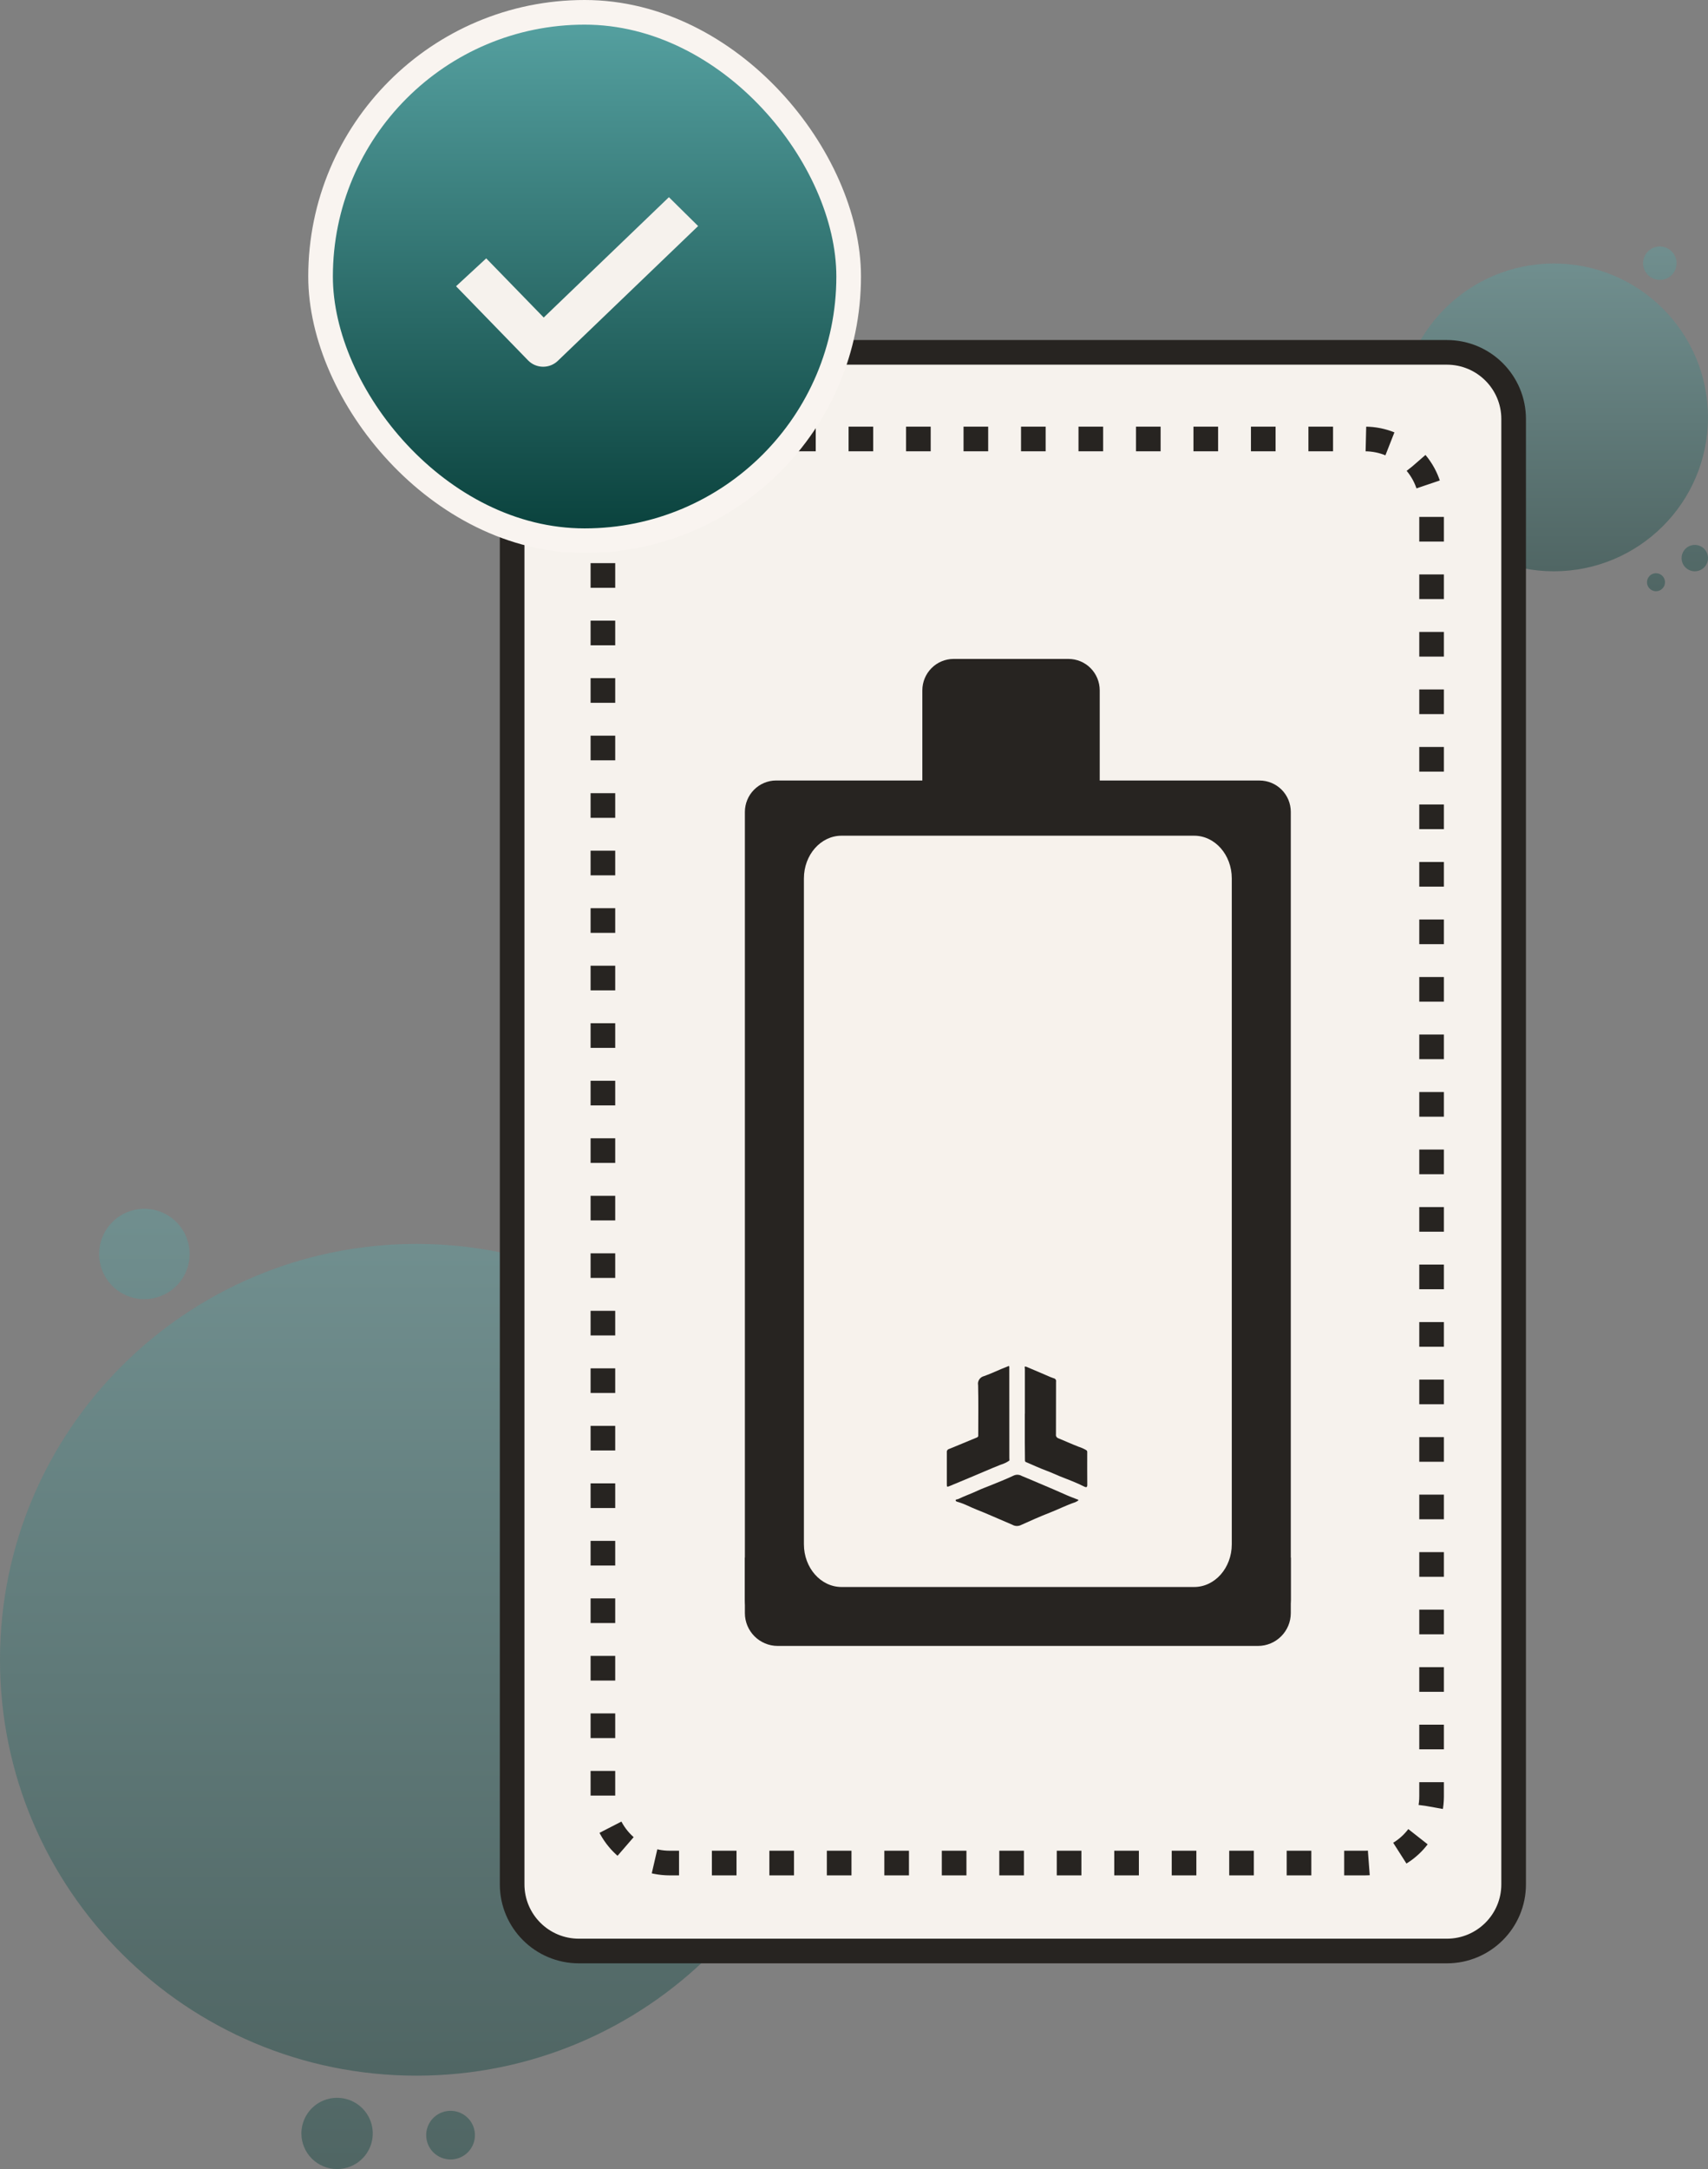 <svg width="104" height="132" viewBox="0 0 104 132" fill="none" xmlns="http://www.w3.org/2000/svg">
<rect x="0" y="0" width="104" height="132" fill="#808080" stroke="none"/>
<path opacity="0.4" d="M100.701 35.962C100.566 35.929 100.448 35.845 100.373 35.728C100.297 35.611 100.269 35.469 100.295 35.333C100.32 35.196 100.397 35.073 100.509 34.991C100.622 34.908 100.761 34.872 100.9 34.889C101.038 34.906 101.165 34.974 101.255 35.081C101.344 35.188 101.389 35.325 101.381 35.464C101.373 35.603 101.312 35.734 101.21 35.829C101.109 35.925 100.975 35.978 100.835 35.979C100.79 35.979 100.745 35.973 100.701 35.962ZM102.392 33.964C102.392 33.805 102.439 33.65 102.527 33.518C102.615 33.386 102.741 33.283 102.888 33.222C103.035 33.161 103.197 33.145 103.353 33.176C103.509 33.207 103.652 33.284 103.765 33.396C103.877 33.508 103.954 33.651 103.985 33.807C104.016 33.963 104 34.124 103.939 34.271C103.878 34.417 103.775 34.543 103.643 34.631C103.511 34.719 103.355 34.766 103.196 34.766C103.09 34.766 102.986 34.746 102.888 34.705C102.791 34.665 102.702 34.606 102.627 34.531C102.476 34.381 102.392 34.176 102.392 33.964ZM100.048 16.017C100.048 15.815 100.108 15.619 100.22 15.451C100.332 15.284 100.492 15.154 100.678 15.077C100.865 15 101.07 14.98 101.267 15.02C101.465 15.059 101.647 15.156 101.789 15.299C101.932 15.441 102.029 15.623 102.068 15.82C102.107 16.017 102.087 16.222 102.009 16.408C101.932 16.594 101.801 16.753 101.633 16.864C101.466 16.976 101.268 17.035 101.067 17.035C100.933 17.035 100.8 17.009 100.676 16.958C100.553 16.906 100.44 16.831 100.346 16.737C100.251 16.642 100.176 16.53 100.125 16.406C100.074 16.283 100.048 16.15 100.048 16.017Z" fill="url(#paint0_linear_1586_11285)"/>
<path opacity="0.4" d="M94.614 34.766C99.796 34.766 103.998 30.573 103.998 25.401C103.998 20.23 99.796 16.037 94.614 16.037C89.431 16.037 85.23 20.23 85.23 25.401C85.23 30.573 89.431 34.766 94.614 34.766Z" fill="url(#paint1_linear_1586_11285)"/>
<path opacity="0.4" d="M25.361 126.317C39.368 126.317 50.722 114.986 50.722 101.009C50.722 87.032 39.368 75.701 25.361 75.701C11.355 75.701 0 87.032 0 101.009C0 114.986 11.355 126.317 25.361 126.317Z" fill="url(#paint2_linear_1586_11285)"/>
<path opacity="0.4" d="M18.352 129.833C18.352 129.404 18.48 128.985 18.718 128.628C18.957 128.272 19.296 127.994 19.693 127.83C20.09 127.666 20.527 127.623 20.948 127.707C21.37 127.79 21.757 127.997 22.061 128.3C22.365 128.603 22.572 128.989 22.655 129.41C22.739 129.83 22.696 130.266 22.532 130.662C22.367 131.059 22.089 131.397 21.732 131.635C21.374 131.874 20.954 132.001 20.525 132.001C19.948 132.001 19.396 131.772 18.988 131.366C18.581 130.959 18.352 130.408 18.352 129.833ZM25.951 129.937C25.951 129.644 26.038 129.358 26.201 129.114C26.364 128.871 26.595 128.681 26.867 128.569C27.138 128.457 27.436 128.428 27.724 128.485C28.012 128.542 28.276 128.683 28.484 128.89C28.691 129.097 28.832 129.361 28.889 129.649C28.947 129.936 28.917 130.234 28.805 130.504C28.692 130.775 28.502 131.006 28.258 131.168C28.014 131.331 27.727 131.418 27.433 131.417C27.04 131.417 26.663 131.261 26.385 130.983C26.107 130.706 25.951 130.329 25.951 129.937ZM6.035 76.313C6.035 75.769 6.197 75.237 6.5 74.785C6.802 74.332 7.233 73.98 7.736 73.772C8.24 73.564 8.794 73.509 9.329 73.615C9.863 73.722 10.354 73.983 10.74 74.368C11.125 74.753 11.388 75.243 11.494 75.776C11.6 76.31 11.546 76.862 11.337 77.365C11.129 77.868 10.775 78.297 10.322 78.599C9.869 78.901 9.336 79.063 8.791 79.063C8.06 79.063 7.359 78.773 6.842 78.257C6.326 77.742 6.035 77.042 6.035 76.313Z" fill="url(#paint3_linear_1586_11285)"/>
<path d="M30.466 25.5L30.466 114.674C30.466 117.31 32.607 119.447 35.249 119.447H88.1C90.741 119.447 92.882 117.31 92.882 114.674V25.5C92.882 22.864 90.741 20.727 88.1 20.727H35.249C32.607 20.727 30.466 22.864 30.466 25.5Z" fill="#F6F2ED"/>
<path d="M31.184 25.5L31.184 114.674C31.184 116.915 33.004 118.731 35.249 118.731H88.1C90.345 118.731 92.165 116.915 92.165 114.674V25.5C92.165 23.259 90.345 21.443 88.1 21.443H35.249C33.004 21.443 31.184 23.259 31.184 25.5Z" stroke="#272421" stroke-width="1.5"/>
<path d="M36.711 30.771L36.711 109.321C36.711 111.562 38.531 113.378 40.776 113.378H83.104C85.349 113.378 87.169 111.562 87.169 109.321V30.771C87.169 28.53 85.349 26.714 83.104 26.714H40.776C38.531 26.714 36.711 28.53 36.711 30.771Z" stroke="#272421" stroke-width="1.5" stroke-dasharray="1.5 2"/>
<path d="M65.061 40.1H58.061C57.557 40.101 57.075 40.303 56.719 40.661C56.363 41.019 56.163 41.503 56.161 42.009V47.498H47.256C46.752 47.499 46.27 47.701 45.914 48.059C45.558 48.416 45.358 48.901 45.356 49.407V97.359C45.358 97.865 45.559 98.349 45.915 98.707C46.271 99.064 46.753 99.266 47.256 99.268H76.697C77.201 99.268 77.683 99.066 78.04 98.708C78.396 98.35 78.596 97.865 78.596 97.359V49.408C78.596 48.902 78.396 48.417 78.04 48.059C77.683 47.701 77.201 47.5 76.697 47.5H66.962V42.009C66.961 41.502 66.76 41.017 66.404 40.659C66.048 40.301 65.565 40.101 65.061 40.1ZM61.978 96.352C61.321 96.352 60.678 96.157 60.132 95.79C59.585 95.422 59.159 94.901 58.907 94.291C58.656 93.681 58.59 93.008 58.718 92.36C58.846 91.712 59.163 91.118 59.628 90.651C60.093 90.184 60.685 89.865 61.33 89.736C61.975 89.607 62.643 89.673 63.251 89.926C63.858 90.178 64.377 90.607 64.742 91.156C65.107 91.705 65.302 92.352 65.302 93.012C65.302 93.451 65.216 93.886 65.049 94.291C64.882 94.696 64.637 95.064 64.328 95.374C64.019 95.684 63.652 95.931 63.249 96.099C62.845 96.267 62.413 96.353 61.976 96.352H61.978Z" fill="#272421"/>
<path d="M45.356 94.786H78.596V98.165C78.596 99.27 77.701 100.165 76.596 100.165H47.356C46.252 100.165 45.356 99.27 45.356 98.165V94.786Z" fill="#272421"/>
<path d="M72.713 96.578H51.241C49.976 96.578 48.95 95.414 48.95 93.978V53.458C48.95 52.022 49.976 50.858 51.241 50.858H72.713C73.978 50.858 75.003 52.022 75.003 53.458V93.978C75.003 95.414 73.978 96.578 72.713 96.578Z" fill="#F7F2EC"/>
<path d="M61.456 83.335C61.456 85.129 61.457 86.924 61.459 88.72C61.459 88.763 61.463 88.806 61.464 88.849C61.464 88.853 61.46 88.856 61.461 88.86C61.463 88.866 61.466 88.872 61.469 88.878C61.308 88.991 61.129 89.078 60.938 89.134C60.299 89.384 59.675 89.668 59.04 89.928C58.635 90.094 58.233 90.267 57.829 90.433C57.663 90.502 57.652 90.495 57.652 90.322C57.652 89.676 57.652 89.029 57.652 88.383C57.645 88.337 57.657 88.29 57.684 88.251C57.712 88.213 57.753 88.186 57.8 88.175C58.364 87.95 58.919 87.708 59.481 87.48C59.587 87.437 59.565 87.365 59.565 87.295C59.565 86.295 59.581 85.295 59.557 84.297C59.533 84.177 59.557 84.052 59.626 83.948C59.694 83.845 59.802 83.771 59.925 83.743C60.408 83.573 60.865 83.34 61.346 83.161C61.399 83.141 61.452 83.09 61.456 83.196" fill="#272421"/>
<path d="M62.405 86.029C62.405 85.121 62.405 84.214 62.405 83.306C62.405 83.239 62.327 83.105 62.536 83.193C62.926 83.358 63.317 83.523 63.703 83.691C63.849 83.759 63.999 83.82 64.151 83.874C64.176 83.877 64.199 83.885 64.22 83.898C64.24 83.91 64.259 83.926 64.273 83.945C64.287 83.964 64.297 83.986 64.302 84.009C64.307 84.032 64.307 84.056 64.302 84.079C64.302 85.15 64.302 86.221 64.297 87.291C64.289 87.342 64.299 87.394 64.327 87.438C64.356 87.482 64.399 87.515 64.45 87.531C64.857 87.697 65.256 87.88 65.667 88.04C65.83 88.091 65.986 88.16 66.133 88.246C66.156 88.257 66.174 88.275 66.187 88.297C66.199 88.32 66.204 88.345 66.201 88.37C66.201 89.036 66.197 89.706 66.204 90.375C66.204 90.529 66.119 90.518 66.031 90.474C65.547 90.226 65.033 90.041 64.528 89.838C64.259 89.729 63.998 89.603 63.724 89.503C63.3 89.345 62.885 89.153 62.466 88.975C62.413 88.951 62.41 88.902 62.41 88.851C62.41 88.492 62.402 88.133 62.401 87.774C62.401 87.193 62.401 86.611 62.401 86.031" fill="#272421"/>
<path d="M65.666 91.307C65.606 91.35 65.542 91.388 65.474 91.418C64.947 91.594 64.455 91.847 63.939 92.048C63.325 92.287 62.724 92.556 62.124 92.827C62.047 92.858 61.964 92.87 61.881 92.864C61.798 92.859 61.718 92.834 61.647 92.793C61.391 92.687 61.139 92.573 60.885 92.465C60.423 92.269 59.966 92.064 59.499 91.882C59.112 91.733 58.752 91.526 58.349 91.41C58.302 91.396 58.178 91.376 58.19 91.29C58.197 91.244 58.303 91.248 58.356 91.222C58.735 91.038 59.134 90.901 59.515 90.722C59.761 90.606 60.023 90.511 60.279 90.408C60.77 90.21 61.263 90.015 61.74 89.789C61.817 89.757 61.9 89.744 61.983 89.749C62.066 89.755 62.147 89.78 62.218 89.822C62.553 89.958 62.887 90.102 63.219 90.243C63.803 90.491 64.387 90.735 64.962 90.995C65.167 91.088 65.383 91.16 65.592 91.246C65.618 91.256 65.665 91.254 65.663 91.307" fill="#272421"/>
<rect x="19.519" y="0.75" width="32.156" height="32.156" rx="16.078" fill="url(#paint4_linear_1586_11285)"/>
<rect x="19.519" y="0.75" width="32.156" height="32.156" rx="16.078" stroke="#F9F4F0" stroke-width="1.5"/>
<path d="M40.73 12L33.107 19.323L29.606 15.723L27.769 17.42L32.156 21.933C32.272 22.052 32.411 22.148 32.565 22.214C32.719 22.28 32.885 22.315 33.053 22.318H33.074C33.406 22.318 33.725 22.19 33.962 21.963L42.509 13.757L40.73 12Z" fill="#F6F2ED"/>
<defs>
<linearGradient id="paint0_linear_1586_11285" x1="102.024" y1="15" x2="102.024" y2="35.979" gradientUnits="userSpaceOnUse">
<stop stop-color="#58A4A4"/>
<stop offset="1" stop-color="#073E39"/>
</linearGradient>
<linearGradient id="paint1_linear_1586_11285" x1="94.614" y1="16.037" x2="94.614" y2="34.766" gradientUnits="userSpaceOnUse">
<stop stop-color="#58A4A4"/>
<stop offset="1" stop-color="#073E39"/>
</linearGradient>
<linearGradient id="paint2_linear_1586_11285" x1="25.361" y1="75.701" x2="25.361" y2="126.317" gradientUnits="userSpaceOnUse">
<stop stop-color="#58A4A4"/>
<stop offset="1" stop-color="#073E39"/>
</linearGradient>
<linearGradient id="paint3_linear_1586_11285" x1="17.477" y1="73.562" x2="17.477" y2="132.001" gradientUnits="userSpaceOnUse">
<stop stop-color="#58A4A4"/>
<stop offset="1" stop-color="#073E39"/>
</linearGradient>
<linearGradient id="paint4_linear_1586_11285" x1="35.596" y1="0" x2="35.596" y2="33.656" gradientUnits="userSpaceOnUse">
<stop stop-color="#58A4A4"/>
<stop offset="1" stop-color="#073E39"/>
</linearGradient>
</defs>
</svg>
